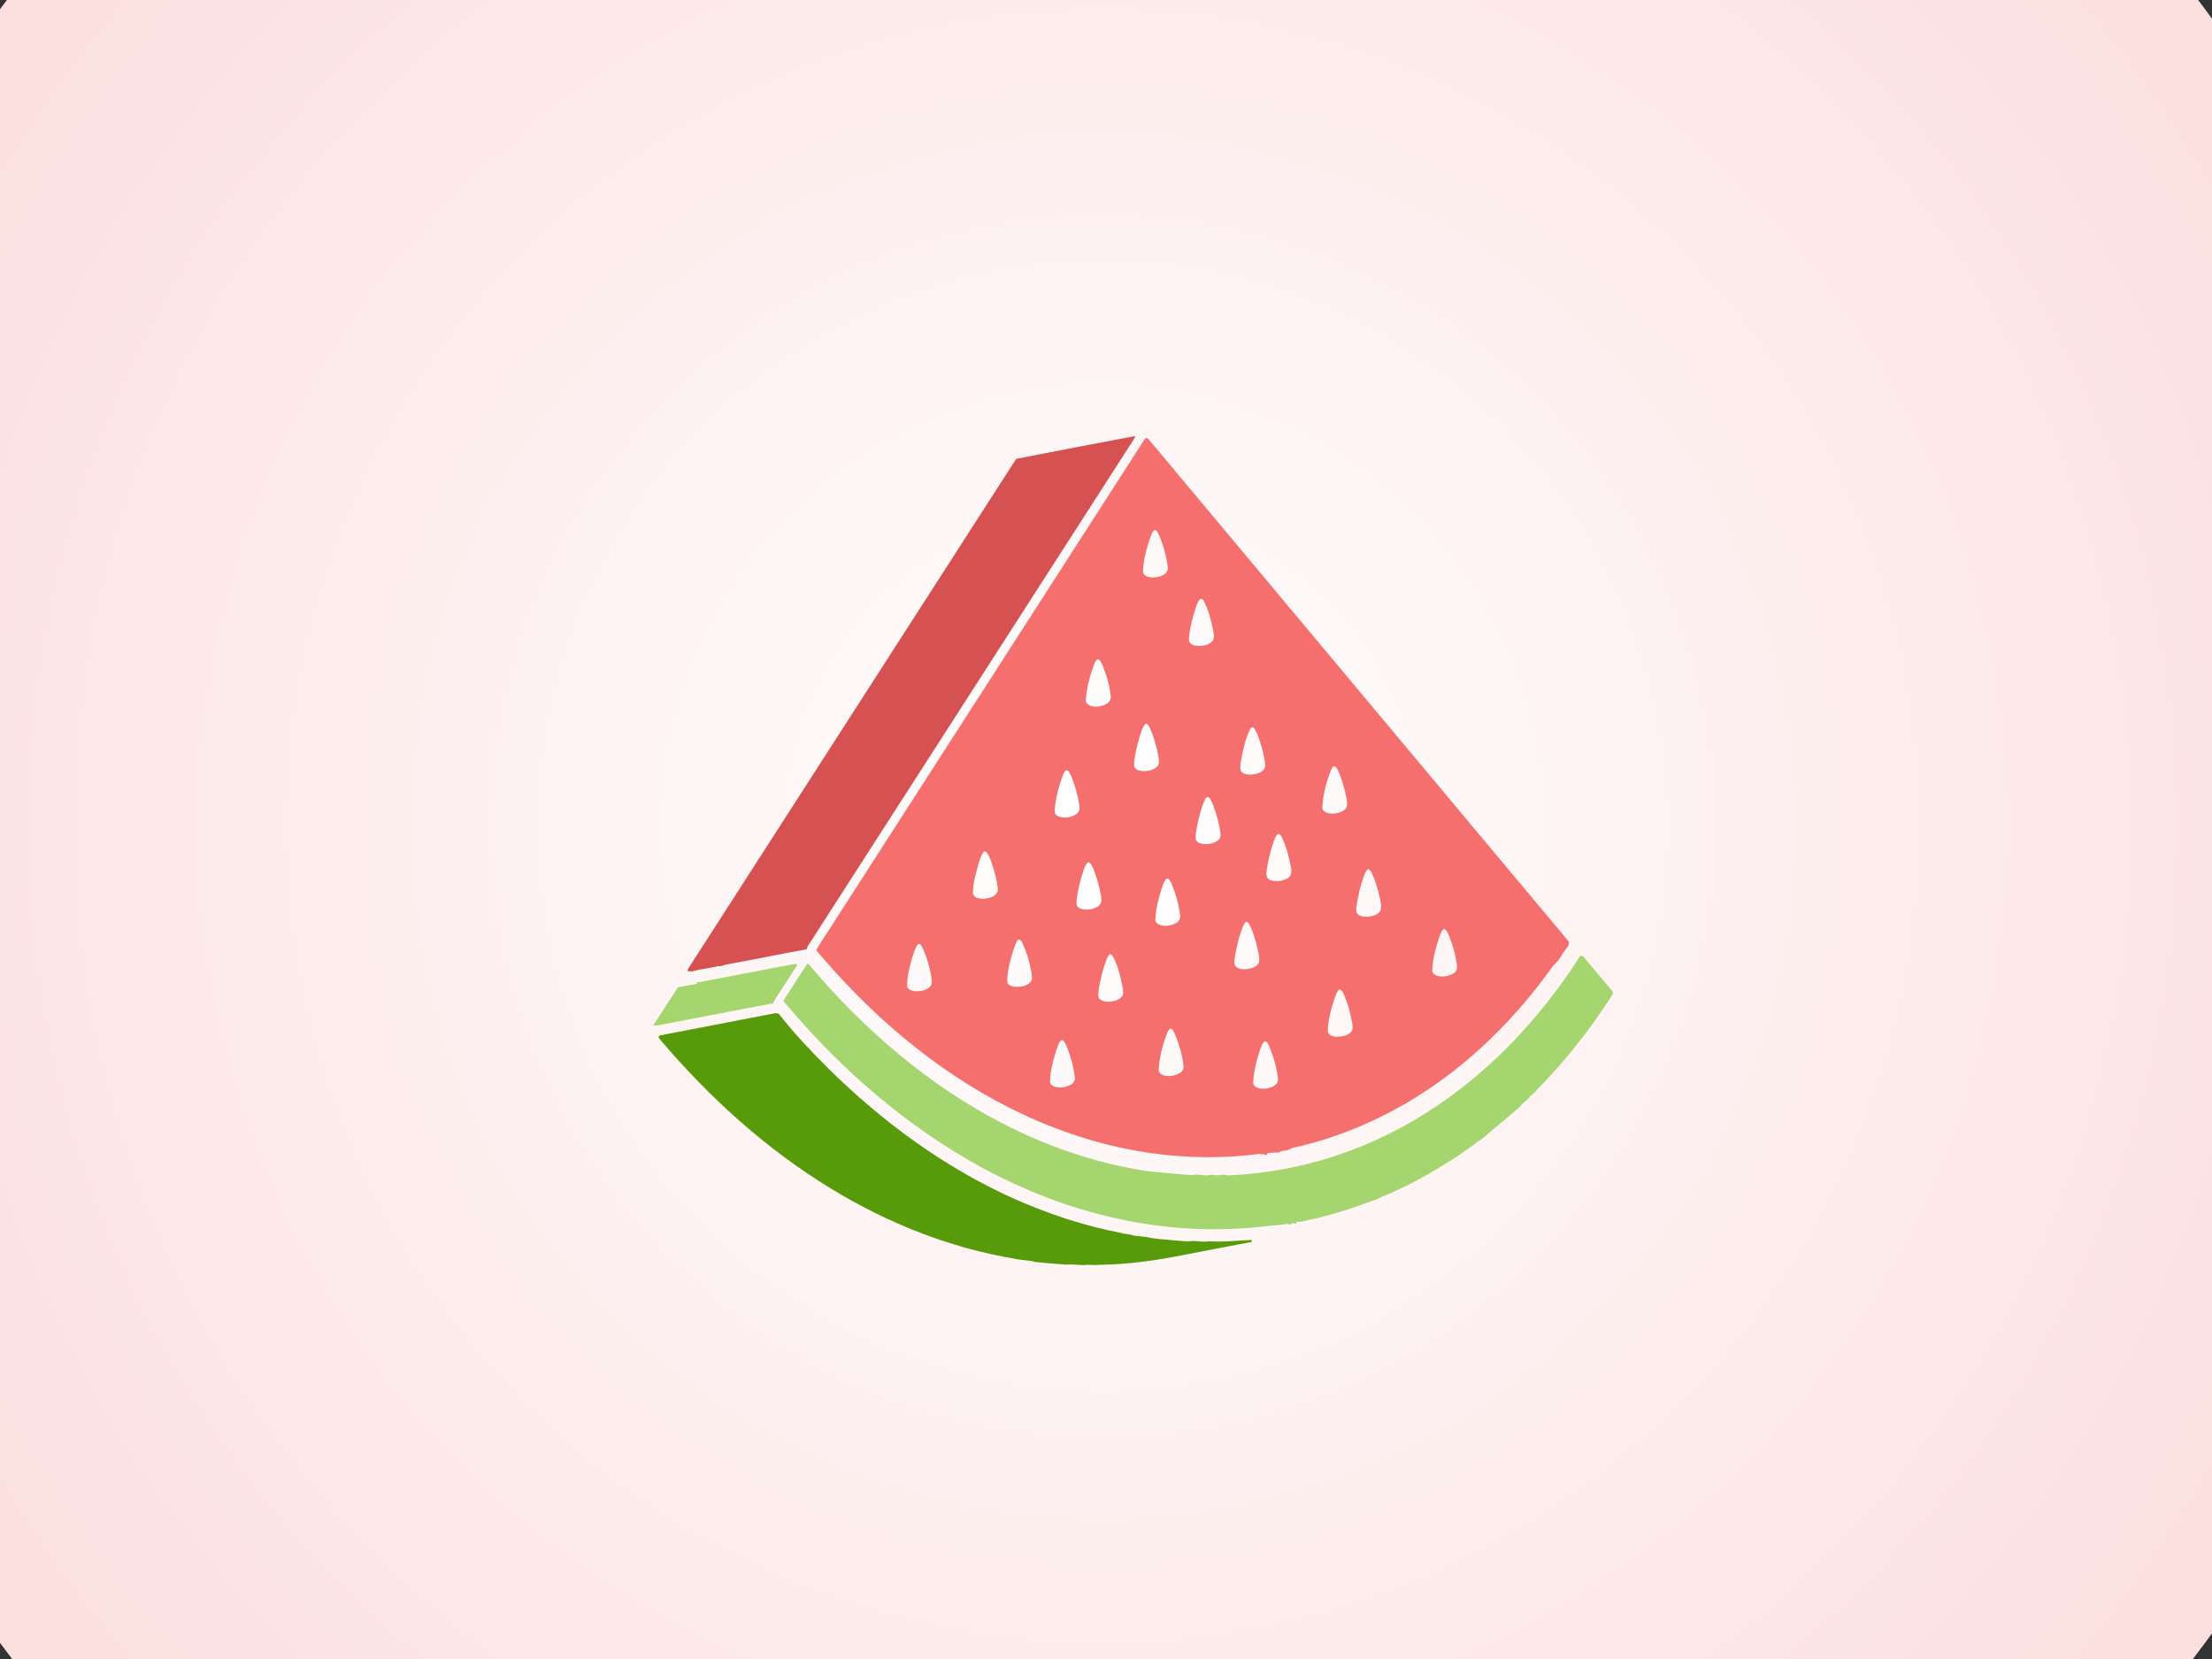 <svg xmlns="http://www.w3.org/2000/svg" xmlns:xlink="http://www.w3.org/1999/xlink" width="320" height="240" version="1.1" viewBox="0 0 320 240"><rect x="0" y="0" width="320" height="240" fill="#333333" stroke="none"/><title>thumbnail</title><desc>Created with Sketch.</desc><defs><radialGradient id="radialGradient-1" cx="50%" cy="50%" r="47.172%" fx="50%" fy="50%"><stop offset="0%" stop-color="#FFF"/><stop offset="100%" stop-color="#FCE0E0"/></radialGradient></defs><g id="Page-1" fill="none" fill-rule="evenodd" stroke="none" stroke-width="1"><g id="thumbnail"><circle id="Oval-4-Copy-4" cx="159.5" cy="119.5" r="198.5" fill="url(#radialGradient-1)"/><g id="Group-Copy-6" transform="translate(165.189, 123.267) rotate(5) translate(-165.189, -123.267) translate(95.515, 62.835)"><g id="Group"><path id="Shape" fill="#D65252" d="M46.599,5.347 C52.225,3.726 57.858,2.123 63.499,0.55 C63.372,1.009 63.095,1.404 62.896,1.833 C49.596,27.107 36.301,52.384 23.002,77.658 C22.806,77.968 22.648,78.296 22.596,78.662 C18.751,79.707 14.942,80.864 11.096,81.898 C10.749,82.07 10.399,82.24 10,82.226 C8.902,82.59 7.767,82.823 6.667,83.177 C6.371,83.343 6.025,83.335 5.697,83.308 C5.694,83.133 5.736,82.971 5.828,82.823 C19.427,57.003 33.002,31.168 46.599,5.347 L46.599,5.347 Z"/><path id="Shape" fill="#F66F6F" d="M64.965,0.715 C65.058,0.725 65.245,0.741 65.339,0.748 C87.68,23.153 110.006,45.569 132.351,67.97 C132.479,68.643 131.892,69.141 131.631,69.7 C131.319,70.399 130.922,71.067 130.387,71.619 C125.743,79.514 119.753,86.687 112.418,92.198 C107.231,96.115 101.395,99.192 95.199,101.144 C94.869,101.274 94.589,101.505 94.25,101.602 C93.89,101.722 93.464,101.69 93.206,102.011 C92.641,101.993 92.114,102.159 91.561,102.232 C91.584,102.583 91.232,102.577 91.023,102.408 C90.815,102.494 90.6,102.485 90.388,102.451 C81.337,104.444 71.764,104.164 62.767,101.862 C50.592,98.819 39.46,92.369 29.97,84.232 C27.907,82.451 25.901,80.604 23.976,78.674 C24.654,77.206 25.485,75.805 26.209,74.358 C39.133,49.814 52.035,25.257 64.965,0.715 L64.965,0.715 Z M67.351,13.915 C67.109,14.215 67.038,14.608 66.926,14.968 C66.502,16.581 66.226,18.253 66.292,19.926 C66.294,20.459 66.878,20.657 67.315,20.721 C68.045,20.769 68.8,20.567 69.393,20.129 C69.733,19.884 69.919,19.438 69.809,19.028 C69.481,17.445 68.896,15.913 68.131,14.493 C67.956,14.236 67.737,13.736 67.351,13.915 L67.351,13.915 Z M74.805,23.299 C74.408,23.982 74.324,24.788 74.141,25.547 C73.918,26.73 73.734,27.937 73.776,29.145 C73.761,29.597 74.173,29.92 74.59,29.974 C75.499,30.095 76.528,29.891 77.156,29.179 C77.51,28.688 77.267,28.06 77.145,27.533 C76.73,26.14 76.237,24.745 75.458,23.511 C75.346,23.277 75.024,23.035 74.805,23.299 L74.805,23.299 Z M60.31,34.372 C59.908,35.931 59.667,37.547 59.674,39.161 C59.69,40.011 60.761,40.141 61.409,40.024 C62.185,39.886 63.293,39.481 63.239,38.52 C62.986,36.981 62.387,35.515 61.708,34.12 C61.47,33.78 61.316,33.192 60.821,33.198 C60.52,33.52 60.422,33.961 60.31,34.372 L60.31,34.372 Z M83.955,41.066 C83.912,41.105 83.825,41.188 83.783,41.227 C83.135,42.779 82.959,44.477 82.794,46.137 C82.817,46.666 82.63,47.363 83.161,47.707 C83.854,48.086 84.704,47.901 85.402,47.623 C85.921,47.41 86.482,46.93 86.34,46.3 C86.13,45.086 85.69,43.925 85.209,42.797 C84.909,42.206 84.675,41.553 84.198,41.079 C84.138,41.076 84.016,41.068 83.955,41.066 L83.955,41.066 Z M68.604,41.871 C68.11,42.471 68.044,43.302 67.855,44.035 C67.614,45.304 67.402,46.598 67.44,47.892 C67.425,48.408 67.954,48.709 68.408,48.729 C69.261,48.807 70.214,48.572 70.804,47.915 C71.138,47.529 70.974,46.986 70.877,46.542 C70.508,45.157 70.012,43.794 69.309,42.542 C69.118,42.289 68.975,41.871 68.604,41.871 L68.604,41.871 Z M96.179,45.692 C95.952,45.947 95.888,46.299 95.785,46.615 C95.337,48.268 95.049,49.983 95.116,51.7 C95.118,52.233 95.7,52.43 96.137,52.494 C96.97,52.546 97.886,52.296 98.462,51.659 C98.842,51.171 98.563,50.544 98.455,50.014 C98.057,48.649 97.563,47.298 96.833,46.073 C96.697,45.864 96.462,45.52 96.179,45.692 L96.179,45.692 Z M57.674,49.629 C57.379,49.998 57.292,50.48 57.166,50.922 C56.859,52.22 56.624,53.543 56.582,54.879 C56.584,55.367 56.47,56.06 57.044,56.281 C57.981,56.616 59.146,56.382 59.863,55.677 C60.201,55.374 60.153,54.876 60.073,54.475 C59.723,53.041 59.196,51.649 58.511,50.343 C58.32,50.054 58.102,49.469 57.674,49.629 L57.674,49.629 Z M78.286,51.738 C77.776,52.665 77.657,53.744 77.468,54.771 C77.339,55.751 77.159,56.743 77.251,57.736 C77.259,58.122 77.635,58.368 77.975,58.449 C78.85,58.595 79.823,58.398 80.49,57.791 C80.826,57.517 80.839,57.043 80.749,56.654 C80.443,55.272 79.934,53.938 79.312,52.671 C79.061,52.323 78.831,51.447 78.286,51.738 L78.286,51.738 Z M89.02,56.122 C88.731,56.441 88.648,56.888 88.529,57.29 C88.169,58.741 87.925,60.227 87.883,61.723 C87.841,62.173 88.034,62.713 88.512,62.838 C89.367,63.09 90.322,62.841 91.036,62.336 C91.554,61.983 91.5,61.298 91.357,60.766 C90.943,59.279 90.416,57.807 89.625,56.476 C89.5,56.285 89.275,55.972 89.02,56.122 L89.02,56.122 Z M102.359,60.159 C102.149,60.463 102.062,60.835 101.948,61.184 C101.577,62.604 101.365,64.064 101.294,65.531 C101.304,65.898 101.239,66.343 101.535,66.621 C101.824,66.894 102.243,66.918 102.618,66.936 C103.416,66.895 104.307,66.643 104.775,65.944 C104.978,65.267 104.689,64.571 104.516,63.92 C104.108,62.71 103.667,61.49 102.975,60.408 C102.86,60.205 102.58,59.917 102.359,60.159 L102.359,60.159 Z M46.909,62.35 C46.542,62.879 46.44,63.539 46.288,64.152 C46.025,65.538 45.747,66.943 45.828,68.363 C45.821,68.686 46.091,68.916 46.352,69.055 C47.08,69.307 47.877,69.125 48.558,68.817 C49.073,68.587 49.539,68.04 49.364,67.443 C49.094,66.182 48.648,64.963 48.118,63.789 C47.851,63.279 47.642,62.68 47.169,62.33 C47.102,62.333 46.975,62.345 46.909,62.35 L46.909,62.35 Z M62.094,62.544 C61.782,62.787 61.679,63.195 61.56,63.556 C61.176,65.084 60.911,66.65 60.88,68.228 C60.89,68.578 60.879,69.036 61.245,69.224 C61.779,69.51 62.428,69.439 62.998,69.324 C63.583,69.161 64.251,68.842 64.435,68.21 C64.492,67.706 64.322,67.217 64.19,66.742 C63.809,65.503 63.357,64.275 62.708,63.15 C62.544,62.915 62.409,62.588 62.094,62.544 L62.094,62.544 Z M73.53,63.962 C73.178,64.447 73.095,65.076 72.94,65.646 C72.622,67.061 72.401,68.516 72.469,69.969 C72.469,70.237 72.649,70.488 72.896,70.588 C73.732,70.971 74.734,70.726 75.477,70.24 C75.867,70.003 76.11,69.524 75.985,69.069 C75.655,67.486 75.07,65.957 74.307,64.536 C74.133,64.283 73.912,63.777 73.53,63.962 L73.53,63.962 Z M114.072,67.775 C113.662,68.379 113.577,69.142 113.398,69.838 C113.131,71.134 112.947,72.458 113.009,73.784 C113.012,74.316 113.596,74.515 114.032,74.579 C114.763,74.626 115.52,74.425 116.111,73.987 C116.454,73.742 116.637,73.296 116.525,72.886 C116.201,71.302 115.61,69.773 114.847,68.351 C114.674,68.094 114.456,67.593 114.072,67.775 L114.072,67.775 Z M85.545,69.186 C85.35,69.344 85.286,69.601 85.199,69.823 C84.709,71.366 84.504,72.973 84.388,74.581 C84.378,74.916 84.365,75.275 84.511,75.588 C84.894,76.054 85.575,76.094 86.13,76.003 C86.715,75.888 87.342,75.695 87.744,75.23 C88.073,74.839 87.943,74.29 87.838,73.838 C87.465,72.458 86.983,71.092 86.281,69.844 C86.09,69.592 85.935,69.103 85.545,69.186 L85.545,69.186 Z M52.943,74.62 C52.618,75.118 52.512,75.72 52.363,76.289 C52.055,77.758 51.776,79.262 51.897,80.77 C51.966,81.23 52.493,81.387 52.888,81.441 C53.726,81.474 54.668,81.259 55.24,80.601 C55.594,80.143 55.337,79.548 55.245,79.047 C54.877,77.712 54.376,76.402 53.699,75.192 C53.528,74.927 53.335,74.48 52.943,74.62 L52.943,74.62 Z M66.373,75.535 C66.096,75.791 65.995,76.168 65.888,76.515 C65.512,77.91 65.289,79.344 65.191,80.784 C65.191,81.215 65.109,81.707 65.374,82.082 C65.804,82.47 66.437,82.469 66.978,82.384 C67.634,82.262 68.354,82 68.692,81.378 C68.846,80.973 68.689,80.538 68.599,80.138 C68.212,78.754 67.73,77.385 67.01,76.136 C66.852,75.896 66.685,75.586 66.373,75.535 L66.373,75.535 Z M38.55,76.548 C38.18,77.166 38.059,77.895 37.892,78.588 C37.647,79.974 37.361,81.393 37.56,82.805 C37.786,83.257 38.341,83.341 38.795,83.338 C39.533,83.302 40.329,83.088 40.832,82.508 C41.206,82.109 41.003,81.518 40.904,81.049 C40.53,79.67 40.025,78.314 39.323,77.068 C39.145,76.816 38.933,76.303 38.55,76.548 L38.55,76.548 Z M99.805,77.761 C99.478,78.215 99.379,78.782 99.236,79.31 C98.889,80.809 98.617,82.349 98.729,83.893 C98.844,84.493 99.565,84.624 100.077,84.591 C100.796,84.493 101.607,84.343 102.078,83.728 C102.359,83.382 102.247,82.9 102.166,82.501 C101.78,81.037 101.256,79.602 100.509,78.284 C100.352,78.048 100.157,77.648 99.805,77.761 L99.805,77.761 Z M75.905,85.568 C75.661,85.865 75.59,86.261 75.477,86.62 C75.053,88.234 74.777,89.906 74.844,91.579 C74.838,92.056 75.335,92.27 75.729,92.35 C76.505,92.463 77.316,92.243 77.944,91.78 C78.283,91.534 78.468,91.089 78.358,90.676 C78.032,89.094 77.444,87.564 76.677,86.144 C76.509,85.888 76.288,85.384 75.905,85.568 L75.905,85.568 Z M89.683,86.204 C89.275,86.81 89.188,87.57 89.009,88.267 C88.744,89.563 88.557,90.887 88.62,92.212 C88.613,92.691 89.11,92.905 89.507,92.985 C90.28,93.099 91.092,92.878 91.722,92.415 C92.062,92.167 92.246,91.724 92.136,91.311 C91.821,89.764 91.243,88.275 90.515,86.878 C90.325,86.6 90.111,86.022 89.683,86.204 L89.683,86.204 Z M60.385,88.588 C60.033,89.074 59.961,89.706 59.797,90.274 C59.477,91.688 59.259,93.141 59.324,94.596 C59.318,95.075 59.815,95.289 60.211,95.368 C60.983,95.483 61.796,95.261 62.425,94.797 C62.767,94.552 62.95,94.108 62.84,93.696 C62.515,92.112 61.925,90.584 61.16,89.163 C60.989,88.907 60.768,88.406 60.385,88.588 L60.385,88.588 Z"/><path id="Shape" fill="#A5D56E" d="M134.162,69.842 C134.258,69.845 134.448,69.853 134.546,69.856 C136.11,71.418 137.666,72.994 139.234,74.555 C139.495,74.77 139.237,75.092 139.138,75.321 C136.453,80.429 133.264,85.292 129.59,89.729 C129.364,90.176 128.912,90.433 128.641,90.845 C128.304,91.442 127.659,91.784 127.344,92.397 C126.018,93.766 124.653,95.1 123.314,96.457 C122.769,96.972 122.299,97.574 121.654,97.964 C120.887,98.8 119.933,99.414 119.117,100.189 C116.351,102.333 113.507,104.405 110.434,106.091 C109.703,106.612 108.821,106.87 108.09,107.394 C107.416,107.828 106.624,108.004 105.94,108.412 C103.817,109.427 101.599,110.247 99.388,111.045 C98.45,111.211 97.603,111.738 96.639,111.779 C96.633,112.198 96.224,112.044 95.978,111.936 C95.997,112.444 95.35,112.109 95.041,112.229 C94.3,112.497 93.538,112.507 92.775,112.683 C85.508,114.243 77.982,114.535 70.62,113.541 C63.624,112.647 56.793,110.627 50.333,107.805 C39.289,102.921 29.338,95.743 20.754,87.271 C20.471,86.971 20.063,86.73 19.909,86.339 C20.867,84.481 21.847,82.632 22.831,80.788 C22.892,80.791 23.011,80.796 23.072,80.797 C31.748,89.441 41.878,96.773 53.252,101.388 C59.509,103.936 66.123,105.615 72.851,106.219 C74.69,106.421 76.542,106.352 78.387,106.375 C79.277,106.355 80.171,106.403 81.057,106.343 C81.891,106.046 82.813,106.397 83.646,106.079 C84.128,106.012 84.642,106.146 85.106,105.953 C85.495,105.826 85.912,105.974 86.311,105.921 C92.165,105.14 97.902,103.468 103.245,100.939 C112.079,96.802 119.736,90.376 125.803,82.759 C128.988,78.731 131.815,74.412 134.162,69.842 L134.162,69.842 Z"/><path id="Shape" fill="#A5D56E" d="M21.387,80.938 L21.416,81.081 C20.635,82.546 19.867,84.021 19.091,85.489 C18.866,85.955 18.54,86.382 18.455,86.907 C17.935,86.942 17.468,87.191 16.961,87.287 C12.517,88.544 8.072,89.807 3.627,91.069 C2.905,91.247 2.206,91.569 1.45,91.576 C2.475,89.646 3.466,87.698 4.516,85.783 C5.404,85.508 6.3,85.253 7.205,85.035 C7.204,84.972 7.198,84.847 7.197,84.786 C7.499,84.805 7.782,84.704 8.063,84.605 C11.763,83.546 15.47,82.524 19.163,81.447 C19.919,81.33 20.61,80.928 21.387,80.938 Z"/><path id="Shape" fill="#579B0A" d="M18.749,88.304 C19.022,88.212 19.377,88.243 19.557,88.492 C21.965,91.063 24.609,93.384 27.303,95.643 C35.741,102.622 45.262,108.398 55.62,112 C60.735,113.749 66.04,115.025 71.41,115.569 C71.998,115.737 72.622,115.588 73.204,115.786 C74.031,115.876 74.874,115.756 75.699,115.91 C76.748,116.022 77.808,115.954 78.862,115.986 C79.878,115.932 80.916,116.069 81.916,115.827 C82.707,115.773 83.518,115.901 84.292,115.667 C86.356,115.633 88.374,115.192 90.419,114.943 C90.415,115.017 90.404,115.163 90.396,115.239 C87.218,116.124 84.042,117.028 80.871,117.934 C76.878,119.118 72.794,120.053 68.649,120.459 C67.948,120.625 67.212,120.495 66.514,120.692 C65.612,120.711 64.709,120.731 63.815,120.849 C62.388,120.868 60.959,120.864 59.532,120.852 C58.506,120.638 57.446,120.798 56.417,120.631 C46.94,119.893 37.664,117.087 29.151,112.869 C19.234,107.959 10.31,101.178 2.472,93.384 C2.289,93.245 2.365,92.962 2.581,92.913 C7.966,91.362 13.369,89.863 18.749,88.304 L18.749,88.304 Z"/></g></g></g></g></svg>